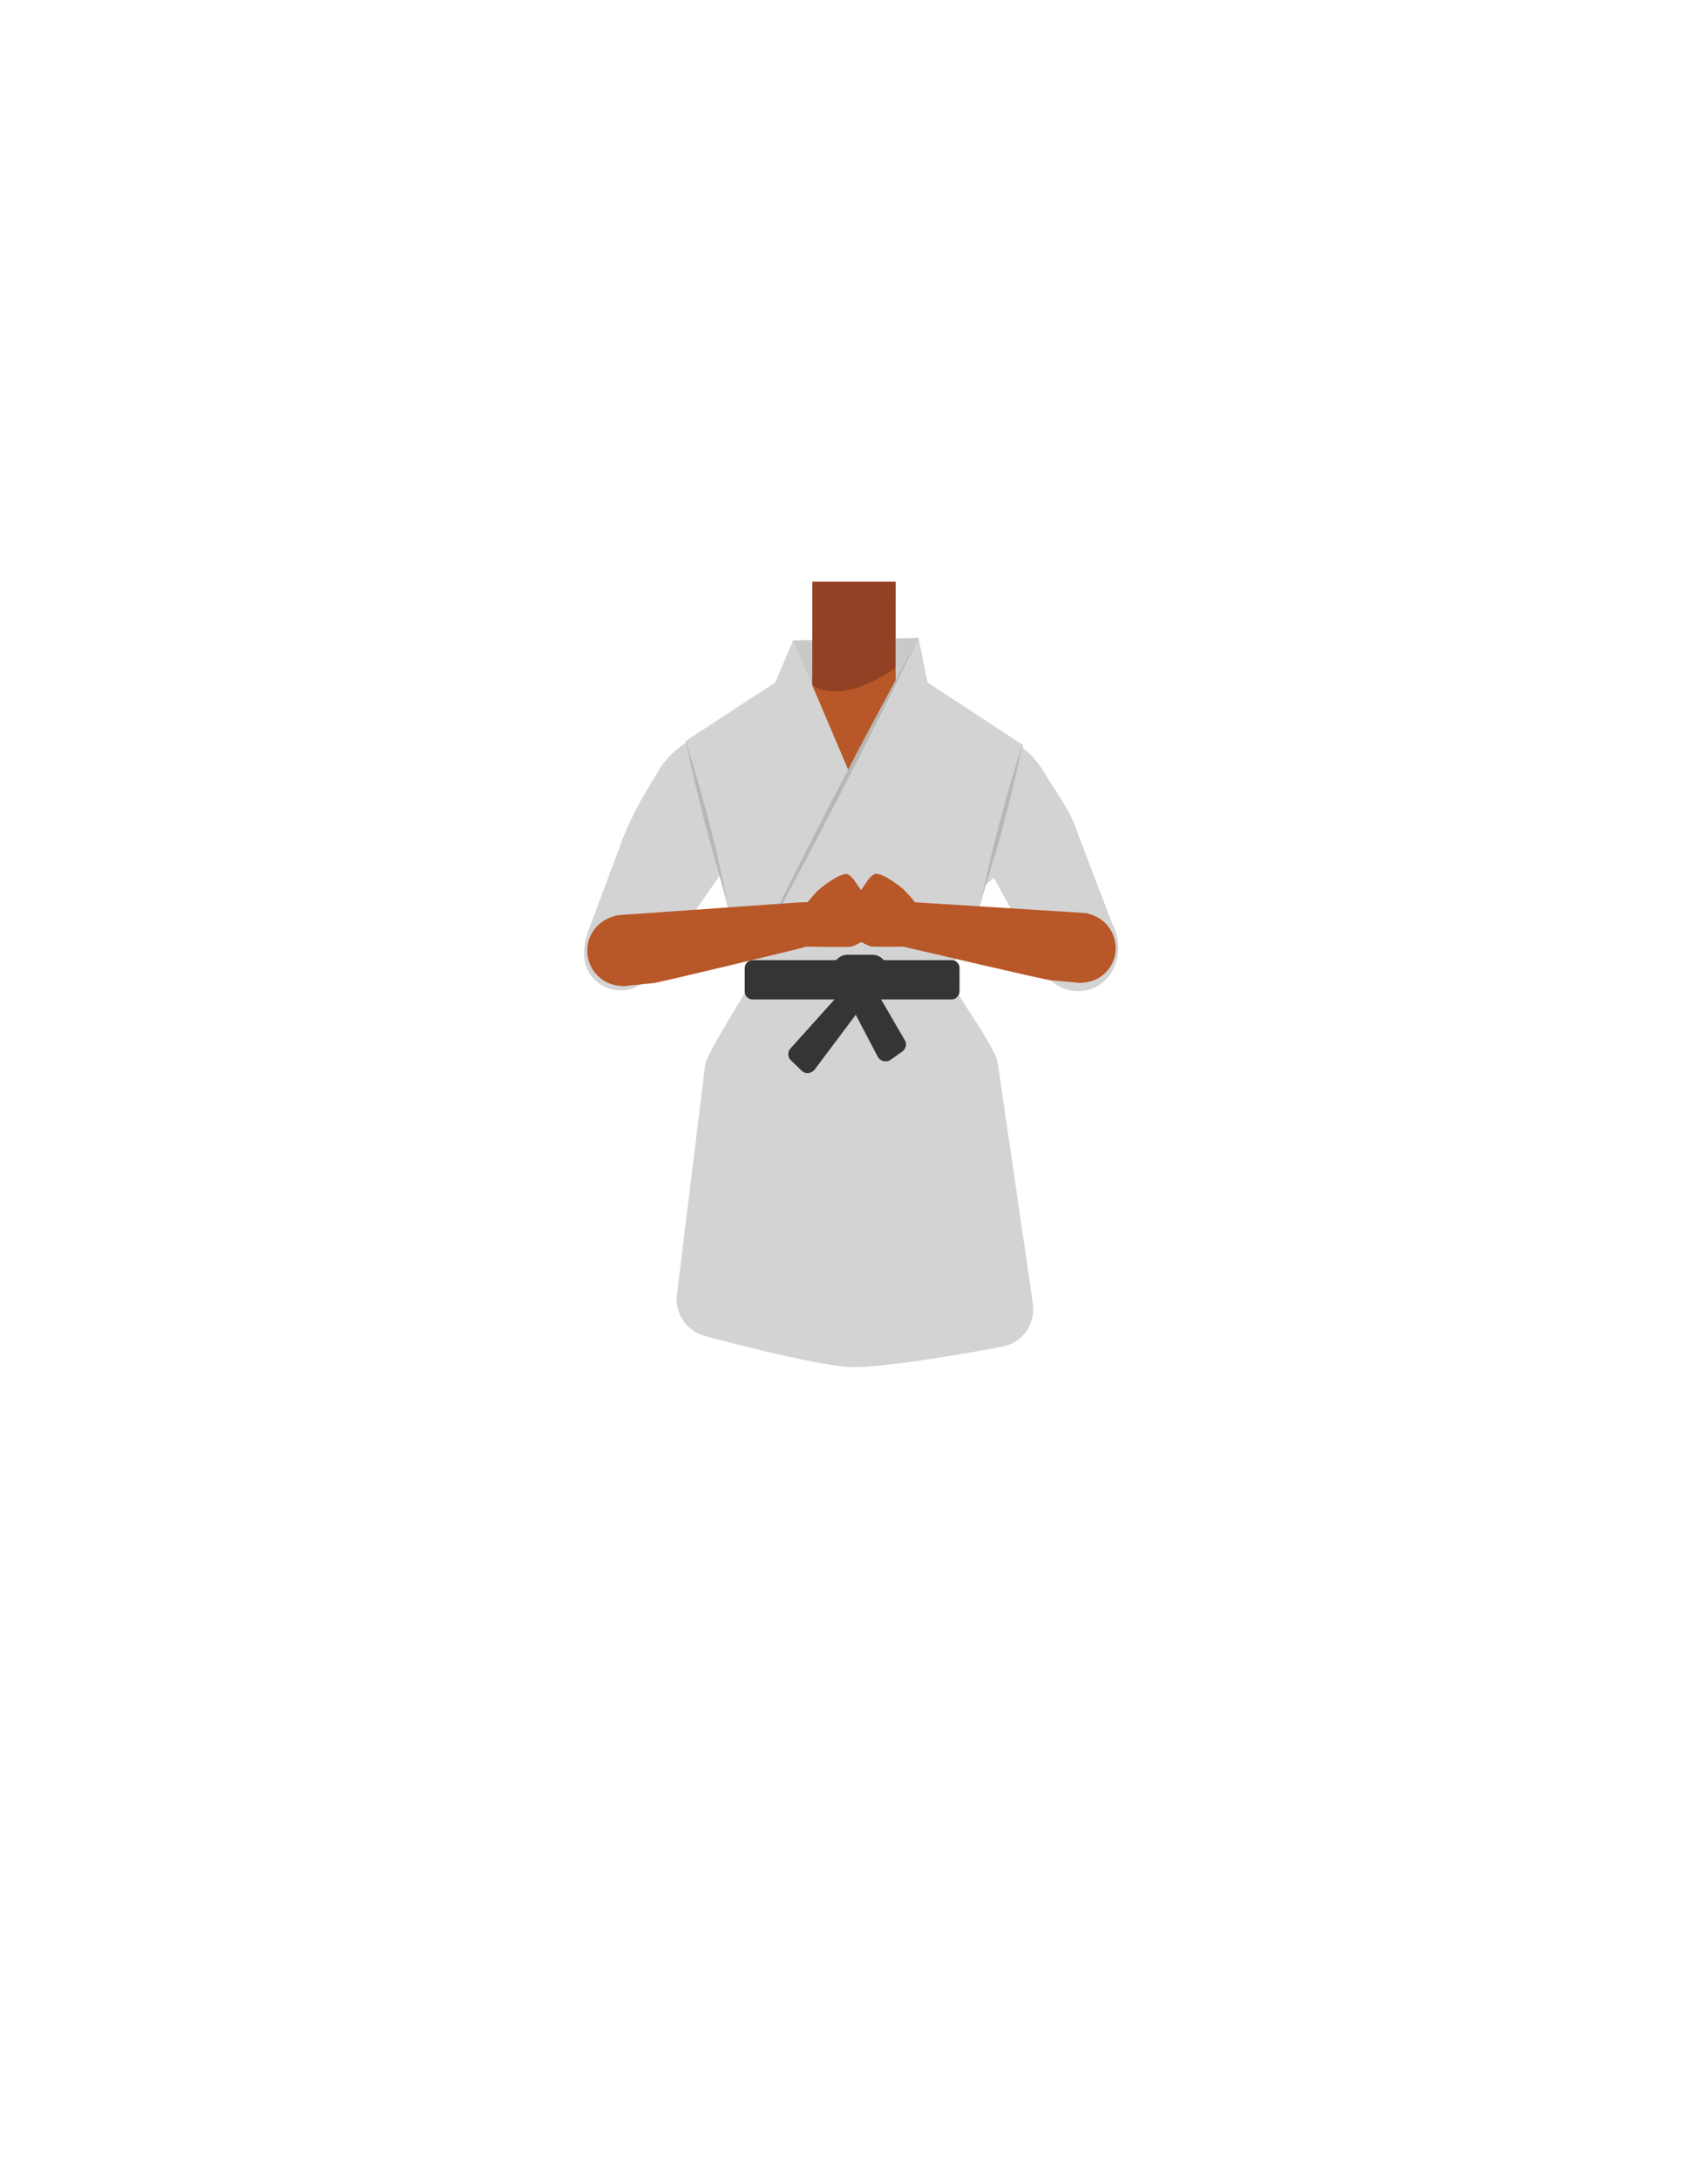 <?xml version="1.0" encoding="utf-8"?>
<!-- Generator: Adobe Illustrator 26.0.3, SVG Export Plug-In . SVG Version: 6.00 Build 0)  -->
<svg version="1.1" id="Calque_1" xmlns="http://www.w3.org/2000/svg" xmlns:xlink="http://www.w3.org/1999/xlink" x="0px" y="0px"
	 viewBox="0 0 788 1005" style="enable-background:new 0 0 788 1005;" xml:space="preserve">
<style type="text/css">
	.st0{fill:#C9C9C9;}
	.st1{fill:#375D63;}
	.st2{fill:#B85727;}
	.st3{fill:#D3D3D3;}
	.st4{fill:#924125;}
	.st5{fill:#353535;}
	.st6{fill:#B7B7B7;}
</style>
<polygon class="st0" points="423.7,319.5 365.8,319.5 365.9,295.3 423.8,294.2 "/>
<g id="Calque_1_00000180352489093704844010000013830218214247062939_">
	<path class="st1" d="M466.2,577.3c-22.7,2.4-43.3,9.7-68,17.8c0,0-11.3,0.5-10.5-0.1l-68.9-16.2l5.8-56.9
		c1.1-10.4,9.8-18.3,20.3-18.3h97.2c10.7,0,19.5,8.3,20.3,18.9L466.2,577.3z"/>
</g>
<polygon class="st2" points="374.8,268.3 413.2,268.3 413.2,320.5 392,360.8 374.8,320.5 "/>
<path class="st3" d="M513.6,426.8c-0.4-0.9-0.8-1.6-1.1-2.5L497.1,384c-1.5-4.8-3.8-9.3-6.5-13.7l-9.9-15.7
	c-4-6.4-9.8-11.3-16.8-14.2l-46.6-20.2L393,372.4l-23.5-53.3l-48.3,21c-7.2,3.2-13.2,8.4-17.2,15l-6.5,10.9c-5.4,9-9.6,18.5-13,28.3
	l-12.4,33.1c-4,10.1-3.9,19.4,3.4,25.4c7.3,6,18.1,5,24.3-2.3c0.1-0.1,0.2-0.2,0.2-0.3l32-46.4l24,29.3c0.1,7.7-29.7,50.5-30.7,58.1
	l-13,105.8c-1.1,9.1,5,17.5,14,19.4c0,0,49.1,13.3,66,14c17.4,0.7,69.1-9.2,69.1-9.2c0.1,0,0.2,0,0.2,0c9.7-1.4,16.4-10.4,14.9-20.2
	l-16.2-110.9c-1.4-9.1-25.2-38.2-25.1-47.3c0.2-21.5,23.4-37.9,23.4-37.9l25.4,46.4c6.7,7.2,18.1,7.8,25.4,1.2
	C516.1,446.1,517.9,436.4,513.6,426.8z"/>
<path class="st4" d="M374.8,268.3h38.4l-0.2,39.8c0,0-23.6,17.5-38.3,7.8C374.8,313.3,374.8,268.3,374.8,268.3z"/>
<path class="st3" d="M365.9,295.3l-8.2,19.4l-41.5,27.1l20.9,82.1c1.4,5,3.4,9.8,6.3,14.1l3.2,4.9l93.2,1.4l4.8-7.3
	c2.6-4,4.6-8.5,5.9-13.1l21.5-80.3l-44.1-28.9l-4.1-20.4L392.2,357L365.9,295.3z"/>
<path class="st5" d="M439.1,460.9h-91.9c-1.9,0-3.6-1.5-3.6-3.6v-10.9c0-1.9,1.5-3.6,3.6-3.6h91.9c1.9,0,3.6,1.5,3.6,3.6v10.9
	C442.6,459.2,441,460.9,439.1,460.9z"/>
<path class="st5" d="M402.5,461.8H391c-3.8,0-6.7-3.1-6.7-6.7V447c0-3.8,3.1-6.7,6.7-6.7h11.5c3.8,0,6.7,3.1,6.7,6.7v8.1
	C409.3,458.7,406.3,461.8,402.5,461.8z"/>
<path class="st5" d="M393.2,451.8l-28.5,31.7c-1.4,1.5-1.4,4,0.2,5.5l5,4.8c1.6,1.6,4.3,1.4,5.9-0.5l24.7-32.9l-10.4-1.4l14.9,28.4
	c1.1,2,3.9,2.7,5.8,1.4l5.5-3.9c1.6-1.2,2.2-3.4,1.2-5.1l-18.5-31.8L393.2,451.8z"/>
<g>
	<path class="st6" d="M423.7,294.4c-24.3,49.7-49.9,99.3-76.4,147.6C371.5,392.3,397.1,342.7,423.7,294.4L423.7,294.4z"/>
</g>
<g>
	<path class="st6" d="M316.3,341.5c7.6,23.9,14,48.2,18.9,72.8C327.6,390.4,321.5,366,316.3,341.5L316.3,341.5z"/>
</g>
<g>
	<path class="st6" d="M471.9,342.7c-5,24-11.3,47.9-18.9,71.1C458,390,464.3,366.1,471.9,342.7L471.9,342.7z"/>
</g>
<path class="st2" d="M382.1,415.7l-14.2,0.5l-82.1,5.8c-1,0.1-1.9,0.3-2.8,0.6l0,0c-7.7,2.2-12.8,9.5-12,17.4
	c0.8,7.8,7,14,14.9,14.6l1.5,0.2c0,0,11.3-1.2,13.8-1.4c2.4-0.1,62.4-14.7,68.5-16.2c0.3-0.1,11.6-3.5,18.5-5L382.1,415.7z"/>
<path class="st2" d="M405,415.5l14,0.4l82.4,5.2l1.4,0.5c7.5,2,12.5,9.2,11.9,17c-0.7,7.7-6.8,13.9-14.6,14.5l-1.5,0.2
	c0,0-11.1-1.1-13.6-1.2c-2.4-0.1-61.6-14-67.6-15.4c-0.3-0.1-11.4-3.4-18.3-4.8L405,415.5z"/>
<path class="st2" d="M403.6,403c3.9-0.7,13,6.8,13.6,7.5c2.2,2.2,7.3,7.8,8.6,11.5c0.3,0.9-0.9,14.4-1.6,14.4s-21.2,0.5-22.6,0
	c-4.3-1.6-6.4-3.5-6.7-3.9c-3.5-3.5-0.1-9.2,0-14.7c0-2.8,1-5.7,2.7-7.8C399.8,407,400.7,404.6,403.6,403z"/>
<path class="st2" d="M397,410.1c1.7,2.3,2.7,5,2.7,7.8c0.1,5.5,3.5,11.3,0,14.7c-0.4,0.4-2.4,2.3-6.7,3.9c-1.4,0.5-22,0-22.6,0
	c-0.7,0-1.9-13.6-1.6-14.4c1.4-3.8,6.5-9.3,8.6-11.5c0.6-0.5,9.7-8.2,13.6-7.5C393.8,404.6,394.6,407,397,410.1z"/>
</svg>
